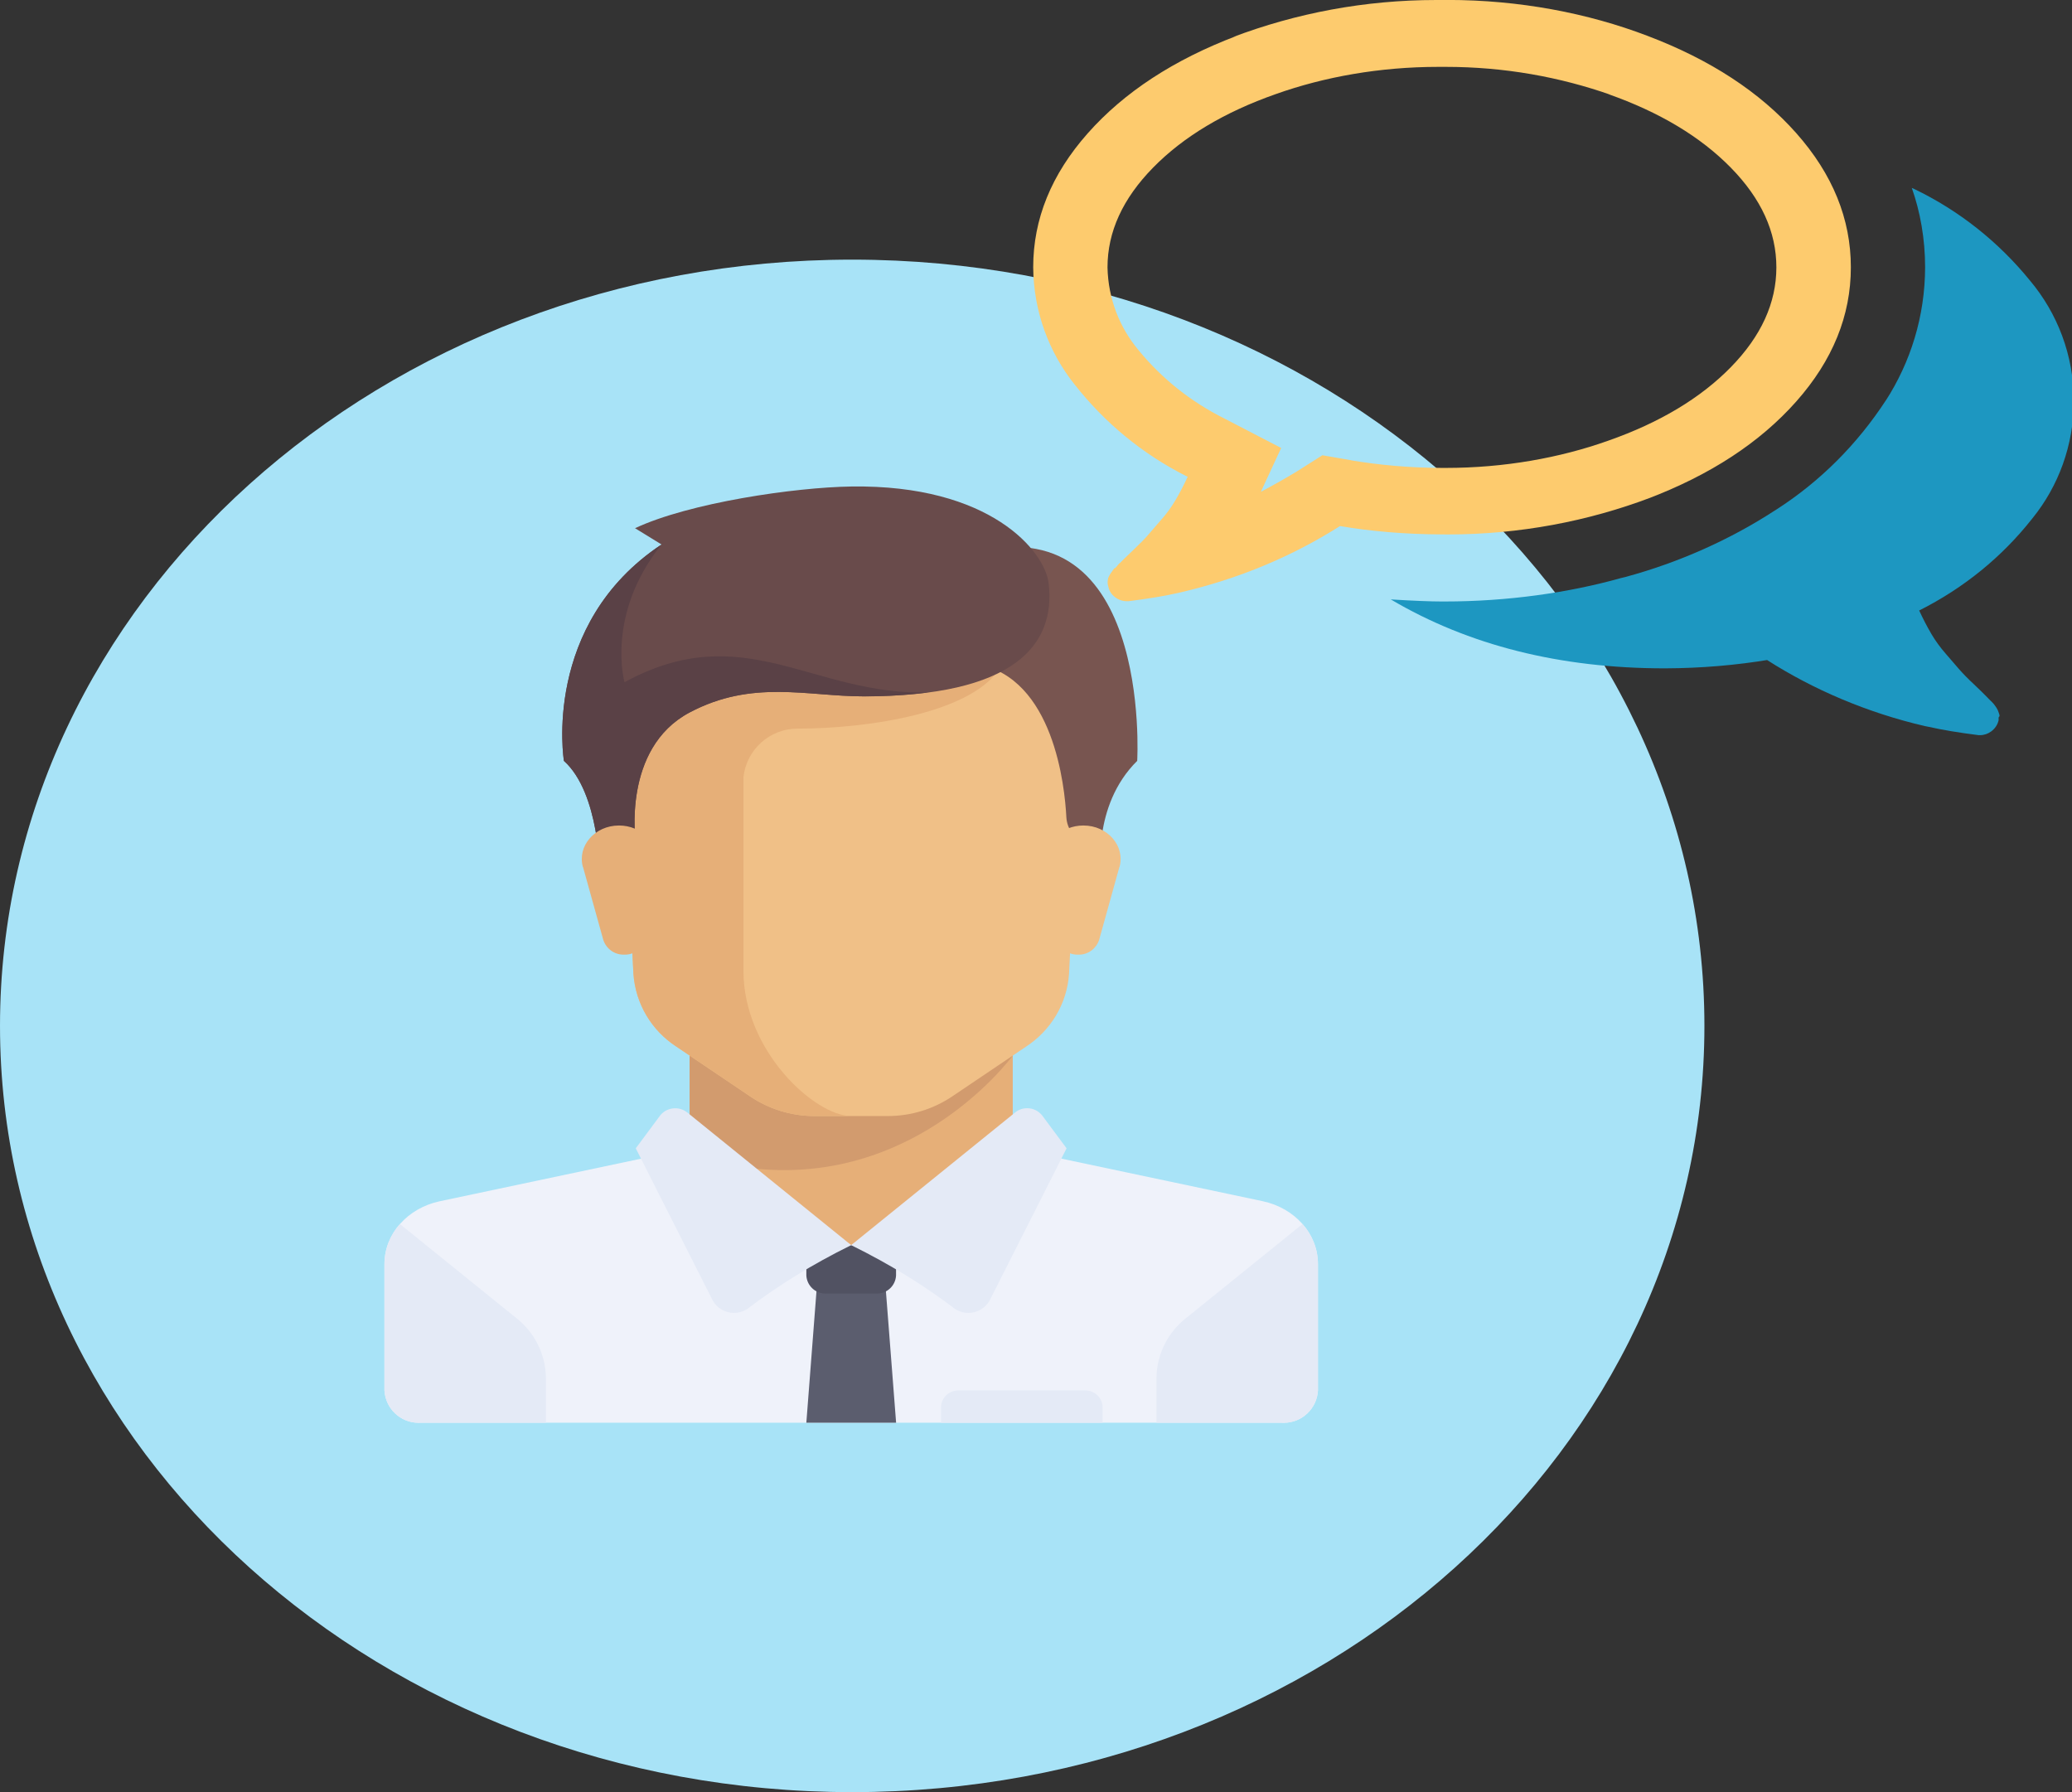 <!-- Generated by IcoMoon.io -->
<svg version="1.1" xmlns="http://www.w3.org/2000/svg" width="37" height="32" viewBox="0 0 37 32">
<rect x="0" y="0" width="37" height="32" fill="#333333" stroke="none"/>
<title>managementconsulting</title>
<path fill="#a8e3f7" d="M30.436 18.318c0 7.556-6.813 13.682-15.218 13.682s-15.218-6.125-15.218-13.682c0-7.556 6.813-13.682 15.218-13.682s15.218 6.125 15.218 13.682z"></path>
<path fill="#e6af78" d="M18.085 20.504v-2.018h-5.771v2.018l2.885 2.306z"></path>
<path fill="#eff2fa" d="M22.547 21.448l-3.968-0.839c-0.063-0.014-0.119-0.035-0.17-0.062l0.004 0.002-3.213 1.685-3.088-1.766c-0.081 0.068-0.179 0.118-0.287 0.141l-0.004 0.001-3.967 0.839c-0.579 0.123-0.989 0.587-0.989 1.122v2.257c0.019 0.323 0.285 0.577 0.61 0.577 0.011 0 0.022-0 0.032-0.001l-0.002 0h15.389c0.009 0 0.020 0.001 0.031 0.001 0.326 0 0.592-0.255 0.61-0.576l0-0.002v-2.257c0-0.535-0.409-0.999-0.988-1.122z"></path>
<path fill="#d29b6e" d="M12.315 18.487v2.129c3.635 1.177 5.771-1.769 5.771-1.769v-0.359h-5.771z"></path>
<path fill="#f0c087" d="M11.032 11.857l0.279 5.526c0.037 0.548 0.331 1.020 0.761 1.301l0.006 0.004 1.326 0.894c0.322 0.217 0.719 0.346 1.146 0.346 0.003 0 0.006 0 0.009-0h1.283c0.003 0 0.006 0 0.009 0 0.427 0 0.823-0.129 1.153-0.351l-0.007 0.005 1.326-0.894c0.436-0.285 0.73-0.757 0.767-1.3l0-0.005 0.279-5.526z"></path>
<path fill="#e6af78" d="M14.238 13.010c1.282 0 3.206-0.288 3.662-1.153h-6.868l0.279 5.526c0.037 0.548 0.331 1.020 0.761 1.301l0.006 0.004 1.326 0.894c0.322 0.217 0.719 0.346 1.146 0.346 0.003 0 0.006 0 0.009-0h0.641c-0.641 0-1.924-1.153-1.924-2.594v-3.459c0.055-0.488 0.465-0.864 0.963-0.865h0z"></path>
<path fill="#e4eaf6" d="M9.218 23.534l-2.077-1.678c-0.17 0.189-0.274 0.439-0.276 0.714v2.258c0.019 0.323 0.285 0.577 0.61 0.577 0.011 0 0.022-0 0.032-0.001l-0.002 0h2.244v-0.799c-0.006-0.435-0.211-0.82-0.529-1.070l-0.003-0.002z"></path>
<path fill="#e4eaf6" d="M21.182 23.534l2.077-1.678c0.17 0.189 0.274 0.439 0.276 0.714v2.258c-0.019 0.323-0.285 0.577-0.61 0.577-0.011 0-0.022-0-0.032-0.001l0.002 0h-2.244v-0.799c0.006-0.435 0.211-0.82 0.529-1.070l0.003-0.002z"></path>
<path fill="#5b5d6e" d="M16.002 25.404h-1.603l0.2-2.594h1.202z"></path>
<path fill="#515262" d="M16.002 22.233h-1.603v0.542c0.010 0.18 0.159 0.323 0.341 0.323 0.006 0 0.012-0 0.018-0l-0.001 0h0.886c0.005 0 0.011 0 0.017 0 0.182 0 0.331-0.142 0.341-0.322l0-0.001v-0.542z"></path>
<path fill="#e4eaf6" d="M12.27 19.862l2.93 2.371c-0.7 0.345-1.301 0.718-1.861 1.143l0.028-0.020c-0.072 0.054-0.162 0.087-0.261 0.087-0.16 0-0.299-0.086-0.375-0.214l-0.001-0.002-1.377-2.723 0.436-0.587c0.063-0.079 0.16-0.128 0.268-0.128 0.081 0 0.155 0.028 0.214 0.075l-0.001-0.001z"></path>
<path fill="#e4eaf6" d="M18.13 19.862l-2.931 2.371c0.7 0.345 1.301 0.718 1.861 1.143l-0.028-0.020c0.072 0.054 0.162 0.087 0.261 0.087 0.16 0 0.299-0.086 0.375-0.214l0.001-0.002 1.377-2.723-0.436-0.587c-0.063-0.079-0.16-0.129-0.268-0.129-0.081 0-0.155 0.028-0.214 0.075l0.001-0.001z"></path>
<path fill="#785550" d="M17.144 9.947l0.3 1.91c1.372 0.247 1.57 2.182 1.598 2.735 0.006 0.107 0.044 0.203 0.102 0.283l-0.001-0.001 0.523 0.73s-0.179-1.207 0.641-2.018c0.001 0 0.282-4.792-3.164-3.639z"></path>
<path fill="#f0c087" d="M19.989 15.481l-0.362 1.302c-0.051 0.154-0.194 0.263-0.361 0.263-0.004 0-0.009-0-0.013-0l0.001 0c-0.005 0-0.010 0-0.015 0-0.182 0-0.333-0.13-0.367-0.302l-0-0.002-0.185-1.331c-0.049-0.356 0.259-0.671 0.659-0.671v0c0.432 0 0.749 0.365 0.645 0.742z"></path>
<path fill="#694b4b" d="M11.339 9.431l0.474 0.291c-2.144 1.423-1.743 3.864-1.743 3.864 0.641 0.576 0.641 2.018 0.641 2.018l0.641-0.576s-0.247-1.665 0.962-2.306c1.122-0.595 2.103-0.288 3.106-0.288 2.685 0 3.436-0.91 3.306-2.018-0.067-0.573-1.042-1.767-3.527-1.729-1.002 0.015-2.885 0.288-3.86 0.745z"></path>
<path fill="#5a4146" d="M11.152 12.181s-0.341-1.207 0.661-2.459c-2.144 1.423-1.743 3.864-1.743 3.864 0.641 0.576 0.641 2.018 0.641 2.018l0.641-0.576s-0.247-1.665 0.962-2.306c1.122-0.595 2.103-0.288 3.106-0.288 0.012 0 0.026 0 0.040 0 0.393 0 0.781-0.026 1.16-0.076l-0.045 0.005c-2.067 0.062-3.286-1.346-5.424-0.181z"></path>
<path fill="#e6af78" d="M10.411 15.481l0.362 1.302c0.051 0.154 0.194 0.263 0.361 0.263 0.004 0 0.009-0 0.013-0l-0.001 0c0.005 0 0.010 0 0.015 0 0.182 0 0.333-0.13 0.367-0.302l0-0.002 0.185-1.331c0.050-0.356-0.259-0.671-0.659-0.671v0c-0.432 0-0.749 0.365-0.645 0.742z"></path>
<path fill="#e4eaf6" d="M19.368 24.828h-2.244c-0.005-0-0.010-0-0.015-0-0.163 0-0.296 0.127-0.305 0.288l-0 0.001v0.288h2.885v-0.288c-0.009-0.161-0.142-0.289-0.305-0.289-0.005 0-0.011 0-0.016 0l0.001-0z"></path>
<path fill="#fdcb6e" d="M29.416 8.908q1.685-0.639 2.66-1.739t0.975-2.396-0.975-2.396-2.66-1.738c-1.060-0.405-2.286-0.64-3.566-0.64-0.035 0-0.070 0-0.105 0.001l0.005-0c-0.030-0-0.064-0-0.099-0-1.281 0-2.506 0.235-3.637 0.663l0.071-0.023q-1.685 0.639-2.66 1.739t-0.975 2.395c0.007 0.793 0.283 1.52 0.742 2.095l-0.005-0.007c0.54 0.688 1.215 1.244 1.988 1.635l0.034 0.015q-0.104 0.224-0.213 0.41c-0.080 0.136-0.166 0.253-0.262 0.361l0.002-0.003q-0.15 0.173-0.233 0.27t-0.27 0.275-0.238 0.232c0-0.006-0.014 0.008-0.041 0.042s-0.043 0.050-0.047 0.046-0.017 0.012-0.041 0.046l-0.036 0.051-0.026 0.046c-0.009 0.016-0.017 0.035-0.020 0.055l-0 0.001c-0.003 0.018-0.005 0.038-0.005 0.058 0 0.001 0 0.001 0 0.002v-0c0 0.001 0 0.001 0 0.002 0 0.021 0.004 0.041 0.011 0.060l-0-0.001c0.013 0.081 0.057 0.149 0.118 0.195l0.001 0.001c0.058 0.046 0.132 0.074 0.213 0.074h0.031q0.518-0.065 0.892-0.149c1.091-0.251 2.055-0.663 2.919-1.215l-0.037 0.022c0.548 0.094 1.179 0.148 1.823 0.149h0.001c0.031 0 0.068 0.001 0.104 0.001 1.279 0 2.503-0.234 3.632-0.662l-0.070 0.023zM23.614 8.129l-0.456 0.289q-0.291 0.177-0.643 0.364l0.363-0.783-1.006-0.522c-0.613-0.306-1.127-0.72-1.539-1.222l-0.006-0.008c-0.332-0.397-0.538-0.91-0.55-1.471l-0-0.002q0-0.951 0.814-1.781t2.194-1.314c0.863-0.307 1.858-0.485 2.895-0.485 0.025 0 0.049 0 0.074 0l-0.004-0c0.021-0 0.045-0 0.070-0 1.037 0 2.032 0.178 2.957 0.504l-0.062-0.019q1.379 0.485 2.193 1.315t0.813 1.781-0.813 1.781-2.193 1.314c-0.863 0.307-1.858 0.485-2.895 0.485-0.025 0-0.050-0-0.075-0l0.004 0c-0.561-0.001-1.11-0.049-1.645-0.139l0.058 0.008z"></path>
<path fill="#1d97c1" d="M36.296 9.252c0.459-0.568 0.736-1.298 0.736-2.093 0-0.818-0.294-1.568-0.782-2.149l0.004 0.005c-0.566-0.697-1.273-1.258-2.079-1.644l-0.036-0.016c0.15 0.422 0.238 0.909 0.238 1.417v0c-0.002 0.879-0.261 1.698-0.705 2.385l0.010-0.017c-0.521 0.8-1.186 1.461-1.965 1.961l-0.026 0.016c-0.787 0.512-1.698 0.924-2.671 1.187l-0.068 0.016c-0.947 0.266-2.035 0.42-3.159 0.42-0.016 0-0.032-0-0.048-0h0.002q-0.311 0-0.912-0.037 2.084 1.23 4.894 1.231c0.645-0.002 1.277-0.056 1.892-0.159l-0.068 0.009c0.828 0.53 1.791 0.942 2.82 1.181l0.062 0.012q0.373 0.084 0.892 0.149c0.008 0.001 0.018 0.001 0.028 0.001 0.076 0 0.145-0.025 0.202-0.067l-0.001 0.001c0.067-0.049 0.116-0.12 0.134-0.203l0-0.002c-0.003-0.037 0-0.058 0.010-0.061s0.008-0.023-0.005-0.060-0.021-0.056-0.021-0.056l-0.026-0.046c-0.012-0.019-0.024-0.036-0.037-0.052l0.001 0.001c-0.013-0.017-0.027-0.032-0.041-0.046l-0-0c-0.010-0.009-0.026-0.025-0.047-0.046s-0.035-0.036-0.041-0.042q-0.052-0.056-0.238-0.233c-0.095-0.088-0.183-0.177-0.266-0.271l-0.003-0.004q-0.083-0.098-0.233-0.27c-0.093-0.106-0.179-0.223-0.253-0.348l-0.006-0.011q-0.109-0.186-0.213-0.41c0.806-0.406 1.481-0.961 2.013-1.634l0.010-0.013z"></path>
</svg>
